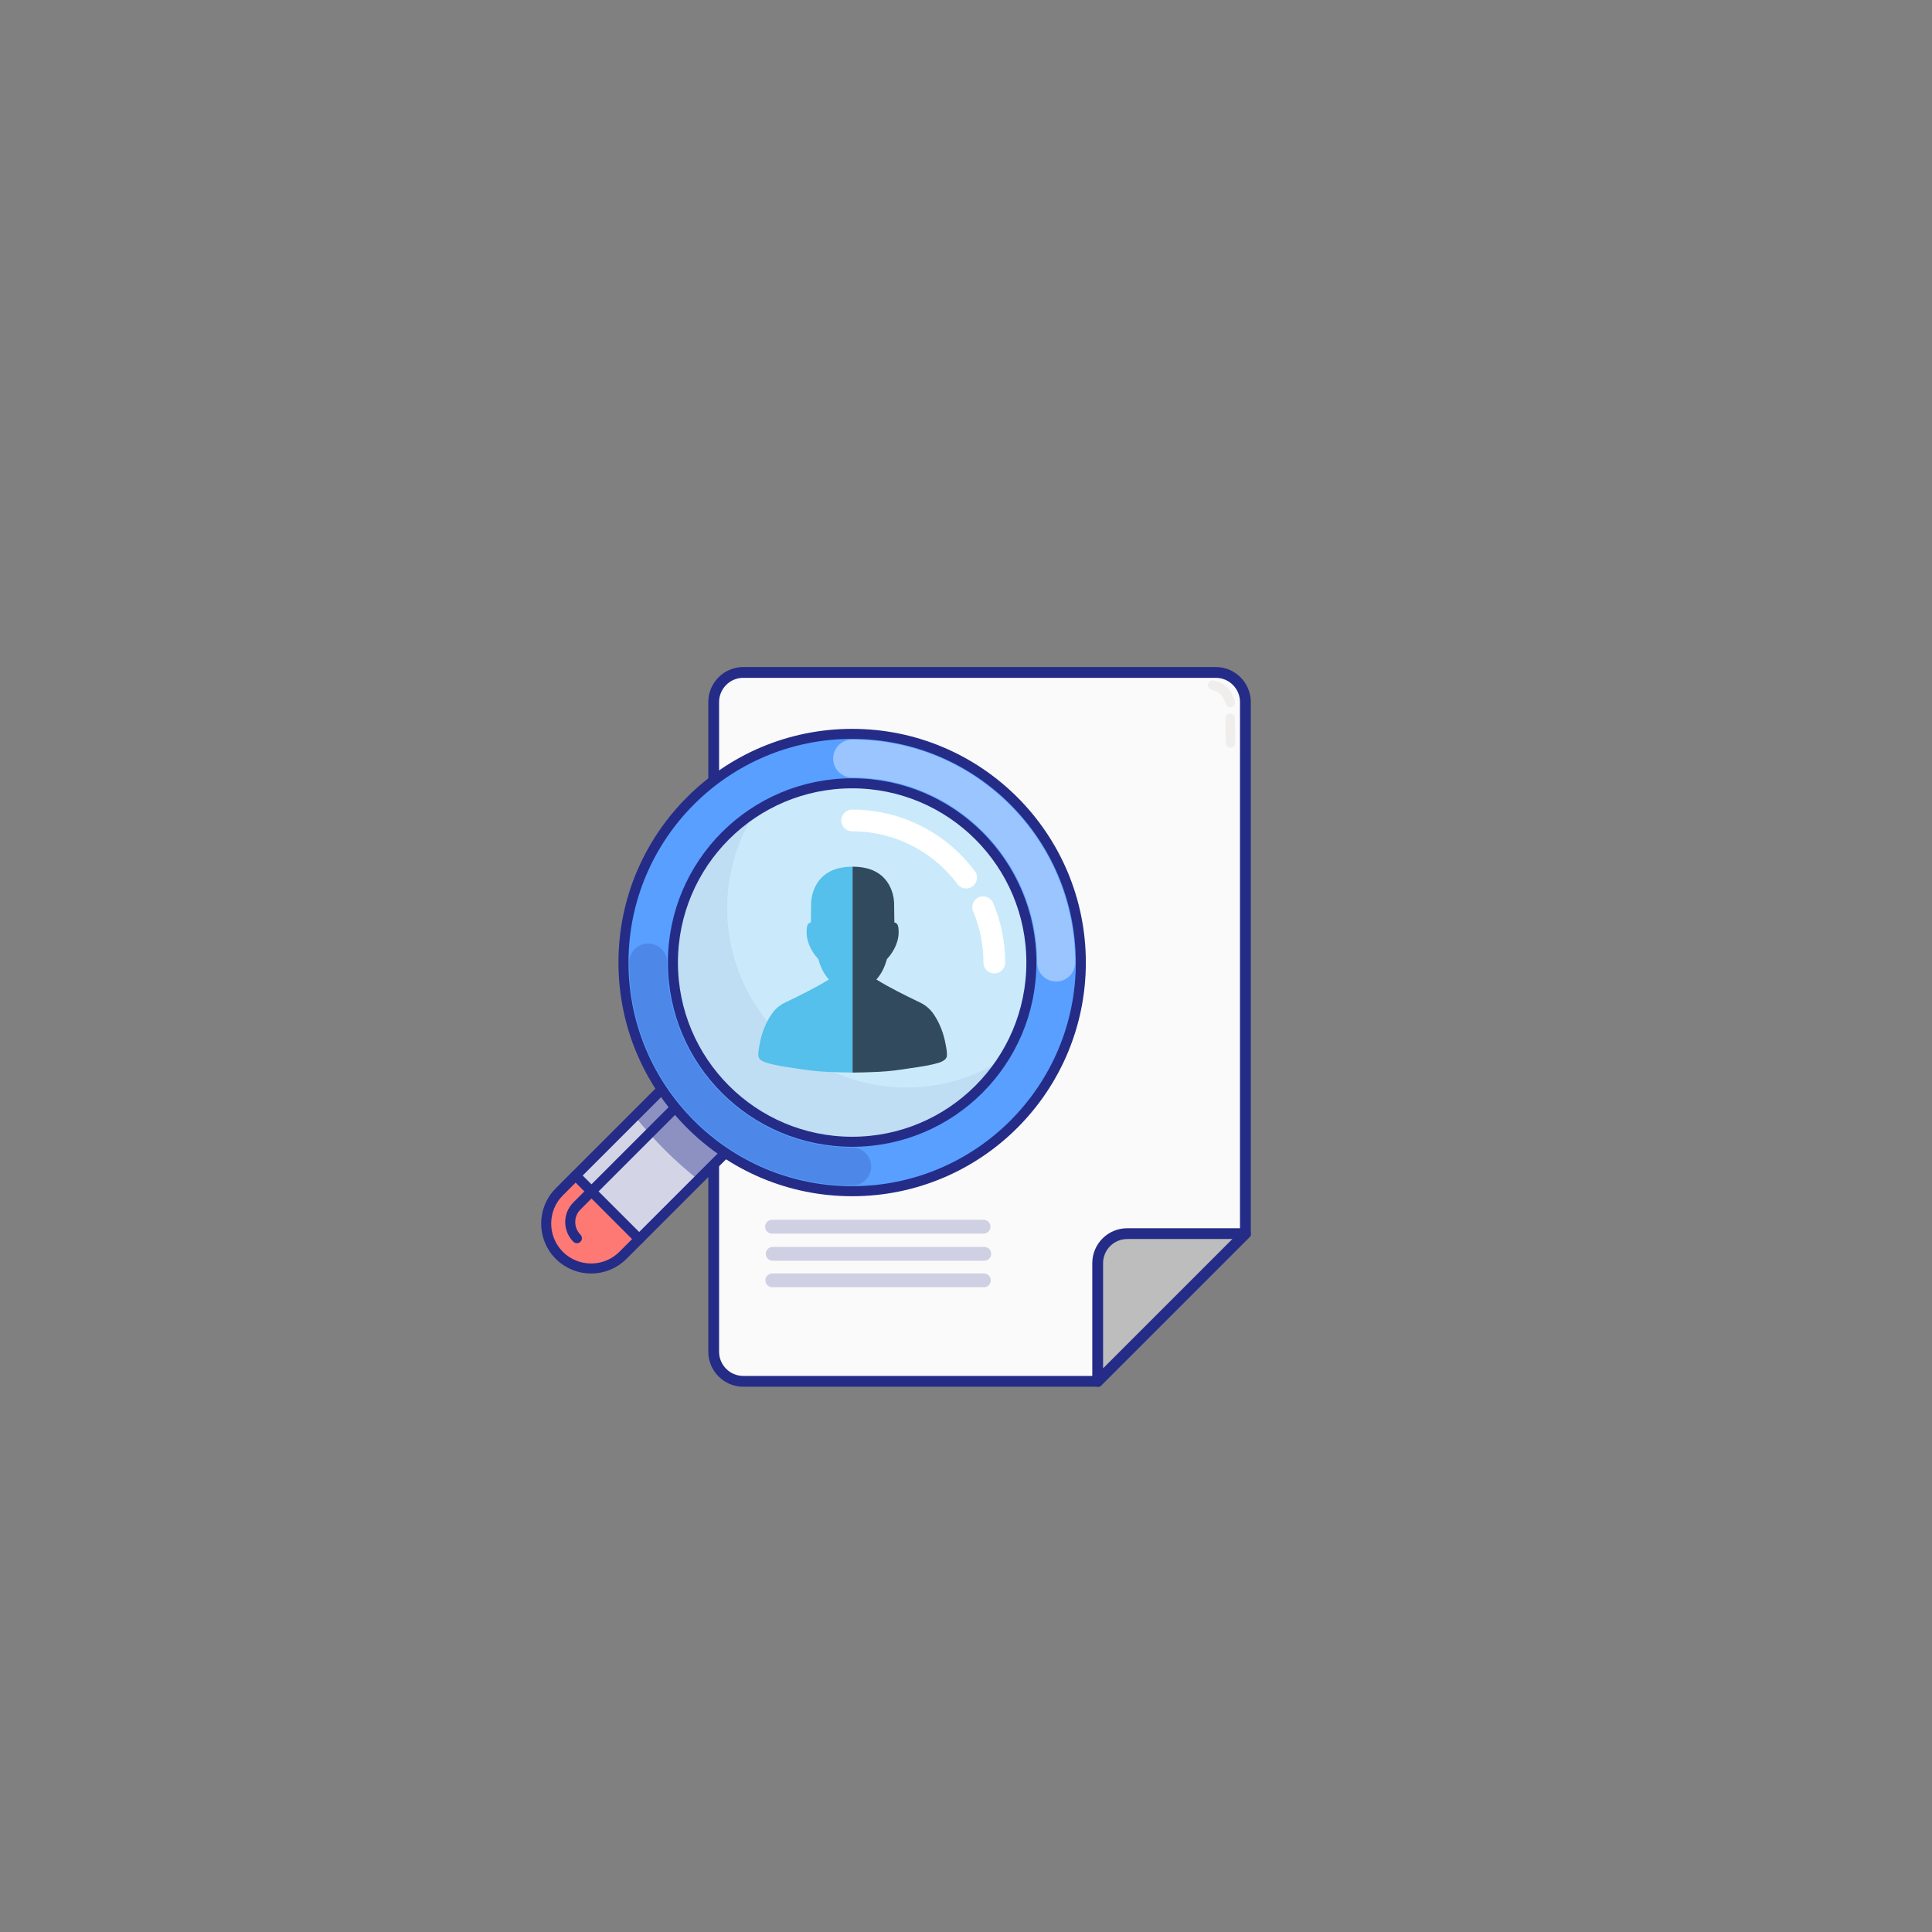 <?xml version="1.0" encoding="UTF-8" standalone="no"?>
<!-- Created with Inkscape (http://www.inkscape.org/) -->

<svg
   xmlns:dc="http://purl.org/dc/elements/1.1/"
   xmlns:cc="http://creativecommons.org/ns#"
   xmlns:rdf="http://www.w3.org/1999/02/22-rdf-syntax-ns#"
   xmlns:svg="http://www.w3.org/2000/svg"
   xmlns="http://www.w3.org/2000/svg"
   xmlns:sodipodi="http://sodipodi.sourceforge.net/DTD/sodipodi-0.dtd"
   xmlns:inkscape="http://www.inkscape.org/namespaces/inkscape"
   width="10mm"
   height="10mm"
   viewBox="0 0 35.433 35.433"
   id="svg6558"
   version="1.1"
   inkscape:version="0.91 r13725"
   sodipodi:docname="Assestment.svg">
  <rect x="0" y="0" width="35.433" height="35.433" fill="#808080" stroke="none"/>
  <defs
     id="defs6560" />
  <sodipodi:namedview
     id="base"
     pagecolor="#ffffff"
     bordercolor="#666666"
     borderopacity="1.0"
     inkscape:pageopacity="0.0"
     inkscape:pageshadow="2"
     inkscape:zoom="5.6"
     inkscape:cx="17.844033"
     inkscape:cy="28.832559"
     inkscape:document-units="px"
     inkscape:current-layer="layer1"
     showgrid="false"
     inkscape:window-width="727"
     inkscape:window-height="662"
     inkscape:window-x="2"
     inkscape:window-y="0"
     inkscape:window-maximized="0" />
  <g
     inkscape:label="Layer 1"
     inkscape:groupmode="layer"
     id="layer1"
     transform="translate(0,-1016.929)">
    <g
       id="g6228"
       transform="translate(-75.356,953.22)">
      <g
         transform="matrix(1.059,0,0,1.059,157.545,87.934)"
         id="g6529">
        <path
           id="path4145"
           d="m -58.6,1.047 -6.138,0 c -0.281,0 -0.512,-0.23 -0.512,-0.512 l 0,-11.253 c 0,-0.281 0.23,-0.512 0.512,-0.512 l 8.184,0 c 0.281,0 0.512,0.23 0.512,0.512 l 0,9.207 -2.558,2.558 z"
           class="st1"
           inkscape:connector-curvature="0"
           style="fill:#fafafa;stroke:#242c88;stroke-width:0.187;stroke-miterlimit:4;stroke-dasharray:none;stroke-opacity:1" />
        <path
           id="path4147"
           d="m -58.6,-0.999 0,2.046 2.558,-2.558 -2.046,0 c -0.283,0 -0.512,0.229 -0.512,0.512 z"
           class="st2"
           inkscape:connector-curvature="0"
           style="fill:#bdbdbd;stroke:#242c88;stroke-width:0.187;stroke-linecap:round;stroke-linejoin:round;stroke-miterlimit:10;stroke-dasharray:none;stroke-opacity:1" />
        <line
           style="opacity:0.2;fill:none;stroke:#242c88;stroke-width:0.239;stroke-linecap:round;stroke-linejoin:round;stroke-miterlimit:10"
           class="st34"
           x1="-64.24"
           x2="-60.576"
           y1="-1.631"
           y2="-1.631"
           id="line4745-4" />
        <g
           id="g5469"
           transform="matrix(-0.094,0,0,0.094,-57.482,-11.576)">
          <path
             style="fill:#d3d5e7;fill-opacity:1"
             inkscape:connector-curvature="0"
             class="st9"
             d="m 105.22,113.5 c -2.12,0 -4.24,-0.81 -5.85,-2.42 L 77.23,88.94 C 74,85.71 74,80.47 77.23,77.23 80.46,74 85.7,74 88.94,77.23 l 22.14,22.14 c 3.23,3.23 3.23,8.47 0,11.71 -1.62,1.61 -3.74,2.42 -5.86,2.42 z"
             id="path5420-1" />
          <path
             id="path5422"
             d="m 99.37,111.08 c 1.62,1.62 3.73,2.42 5.85,2.42 2.12,0 4.24,-0.81 5.85,-2.42 3.23,-3.23 3.23,-8.47 0,-11.71 l -3,-3 -11.71,11.71 3.01,3 z"
             class="st3"
             inkscape:connector-curvature="0"
             style="fill:#ff7974;fill-opacity:1" />
          <g
             id="g5424">
            <path
               id="path5426"
               d="m 105.22,113.5 c -2.12,0 -4.24,-0.81 -5.85,-2.42 L 77.23,88.94 C 74,85.71 74,80.47 77.23,77.23 80.46,74 85.7,74 88.94,77.23 l 22.14,22.14 c 3.23,3.23 3.23,8.47 0,11.71 -1.62,1.61 -3.74,2.42 -5.86,2.42 z"
               class="st53"
               inkscape:connector-curvature="0"
               style="fill:none;stroke:#242c88;stroke-width:1.848;stroke-linecap:round;stroke-linejoin:round;stroke-miterlimit:10" />
            <path
               id="path5428"
               d="m 90.24,84.38 17.6,17.6 c 0.79,0.79 1.23,1.85 1.23,2.97 0,1.12 -0.44,2.17 -1.23,2.97"
               class="st53"
               inkscape:connector-curvature="0"
               style="fill:none;stroke:#242c88;stroke-width:1.848;stroke-linecap:round;stroke-linejoin:round;stroke-miterlimit:10" />
          </g>
          <path
             id="path5430"
             d="M 88.94,77.23 C 85.71,74 80.47,74 77.23,77.23 74,80.46 74,85.7 77.23,88.94 l 8.22,8.22 C 89.8,93.73 93.73,89.8 97.16,85.45 l -8.22,-8.22 z"
             class="st15"
             inkscape:connector-curvature="0"
             style="opacity:0.4;fill:#242c88" />
          <circle
             id="circle5432"
             r="42.13"
             cy="57.13"
             cx="57.13"
             class="st7"
             style="fill:#589fff" />
          <path
             id="path5434"
             d="m 19.55,57.13 c 0,-20.75 16.82,-37.58 37.58,-37.58"
             class="st54"
             inkscape:connector-curvature="0"
             style="opacity:0.4;fill:none;stroke:#ffffff;stroke-width:7;stroke-linecap:round;stroke-linejoin:round;stroke-miterlimit:10" />
          <path
             id="path5436"
             d="m 94.71,57.13 c 0,20.75 -16.82,37.58 -37.58,37.58"
             class="st55"
             inkscape:connector-curvature="0"
             style="opacity:0.2;fill:none;stroke:#242c88;stroke-width:7;stroke-linecap:round;stroke-linejoin:round;stroke-miterlimit:10" />
          <circle
             id="circle5438"
             r="42.13"
             cy="57.13"
             cx="57.13"
             class="st53"
             style="fill:none;stroke:#242c88;stroke-width:1.848;stroke-linecap:round;stroke-linejoin:round;stroke-miterlimit:10" />
          <circle
             id="circle5440"
             r="33.02"
             cy="57.13"
             cx="57.13"
             class="st1"
             style="fill:#ffffff" />
          <circle
             id="circle5442"
             r="33.02"
             cy="57.13"
             cx="57.13"
             class="st6"
             style="fill:#caeafb" />
          <path
             id="path5444"
             d="m 74.94,29.33 c 3.3,5.14 5.22,11.25 5.22,17.81 0,18.24 -14.78,33.02 -33.02,33.02 -6.56,0 -12.67,-1.92 -17.81,-5.22 5.87,9.15 16.13,15.22 27.81,15.22 18.24,0 33.02,-14.78 33.02,-33.02 0,-11.69 -6.07,-21.94 -15.22,-27.81 z"
             class="st56"
             inkscape:connector-curvature="0"
             style="opacity:0.07;fill:#242c88" />
          <circle
             id="circle5446"
             r="33.02"
             cy="57.13"
             cx="57.13"
             class="st53"
             style="fill:none;stroke:#242c88;stroke-width:1.848;stroke-linecap:round;stroke-linejoin:round;stroke-miterlimit:10" />
          <path
             id="path5448"
             d="m 36.13,41.48 c 4.78,-6.39 12.4,-10.53 21,-10.53"
             class="st57"
             inkscape:connector-curvature="0"
             style="fill:none;stroke:#ffffff;stroke-width:4;stroke-linecap:round;stroke-linejoin:round;stroke-miterlimit:10" />
          <path
             id="path5450"
             d="m 30.94,57.13 c 0,-3.62 0.73,-7.06 2.06,-10.19"
             class="st57"
             inkscape:connector-curvature="0"
             style="fill:none;stroke:#ffffff;stroke-width:4;stroke-linecap:round;stroke-linejoin:round;stroke-miterlimit:10" />
          <line
             id="line5452"
             y2="96.37"
             y1="108.08"
             x2="108.08"
             x1="96.37"
             class="st53"
             style="fill:none;stroke:#242c88;stroke-width:1.848;stroke-linecap:round;stroke-linejoin:round;stroke-miterlimit:10" />
        </g>
        <path
           style="fill:#54c0eb;fill-opacity:1;stroke:none"
           inkscape:connector-curvature="0"
           class="st6"
           d="m -62.844,-7.866 c -0.156,0.001 -0.315,0.027 -0.446,0.115 -0.167,0.108 -0.261,0.305 -0.272,0.501 -0.003,0.117 -0.004,0.233 -0.005,0.35 -0.054,0.007 -0.069,0.063 -0.071,0.109 -0.022,0.196 0.071,0.387 0.201,0.527 0.034,0.129 0.092,0.253 0.182,0.352 -0.261,0.159 -0.48,0.264 -0.753,0.397 -0.098,0.044 -0.181,0.117 -0.241,0.206 -0.107,0.157 -0.174,0.34 -0.207,0.527 -0.012,0.067 -0.027,0.134 -0.02,0.202 0.016,0.06 0.078,0.088 0.132,0.107 0.163,0.05 0.332,0.073 0.5,0.097 0.206,0.033 0.345,0.052 0.553,0.063 0.149,0.007 0.299,0.012 0.448,0.013 l 0,-3.567 z"
           id="path4157" />
        <path
           style="fill:#324a5e;fill-opacity:1;stroke:none"
           inkscape:connector-curvature="0"
           class="st7"
           d="m -62.844,-7.866 c 0.156,0.001 0.315,0.027 0.446,0.115 0.167,0.108 0.261,0.305 0.272,0.501 0.003,0.117 0.004,0.233 0.005,0.35 0.054,0.007 0.069,0.063 0.071,0.109 0.022,0.196 -0.071,0.387 -0.201,0.527 -0.034,0.129 -0.092,0.253 -0.182,0.352 0.261,0.159 0.48,0.264 0.753,0.397 0.098,0.044 0.181,0.117 0.241,0.206 0.107,0.157 0.174,0.34 0.207,0.527 0.012,0.067 0.027,0.134 0.02,0.202 -0.016,0.06 -0.078,0.088 -0.132,0.107 -0.163,0.05 -0.332,0.073 -0.5,0.097 -0.206,0.033 -0.345,0.052 -0.553,0.063 -0.149,0.007 -0.299,0.012 -0.448,0.013 l 0,-3.567 z"
           id="path4159" />
        <line
           style="opacity:0.2;fill:none;stroke:#242c88;stroke-width:0.239;stroke-linecap:round;stroke-linejoin:round;stroke-miterlimit:10"
           class="st34"
           x1="-64.228"
           x2="-60.564"
           y1="-1.161"
           y2="-1.161"
           id="line4745-4-1" />
        <line
           style="opacity:0.2;fill:none;stroke:#242c88;stroke-width:0.239;stroke-linecap:round;stroke-linejoin:round;stroke-miterlimit:10"
           class="st34"
           x1="-64.235"
           x2="-60.571"
           y1="-0.702"
           y2="-0.702"
           id="line4745-4-7" />
        <path
           id="path5450-0"
           d="m -56.302,-10.711 c -0.09,-0.254 -0.195,-0.26 -0.307,-0.3"
           class="st57"
           inkscape:connector-curvature="0"
           style="fill:none;stroke:#f0eded;stroke-width:0.165;stroke-linecap:round;stroke-linejoin:round;stroke-miterlimit:10;stroke-opacity:1"
           sodipodi:nodetypes="cc" />
        <path
           id="path5450-0-8"
           d="m -56.3,-10.007 -0.007,-0.429"
           class="st57"
           inkscape:connector-curvature="0"
           style="fill:none;stroke:#f0eded;stroke-width:0.165;stroke-linecap:round;stroke-linejoin:round;stroke-miterlimit:10;stroke-opacity:1"
           sodipodi:nodetypes="cc" />
      </g>
    </g>
  </g>
</svg>
